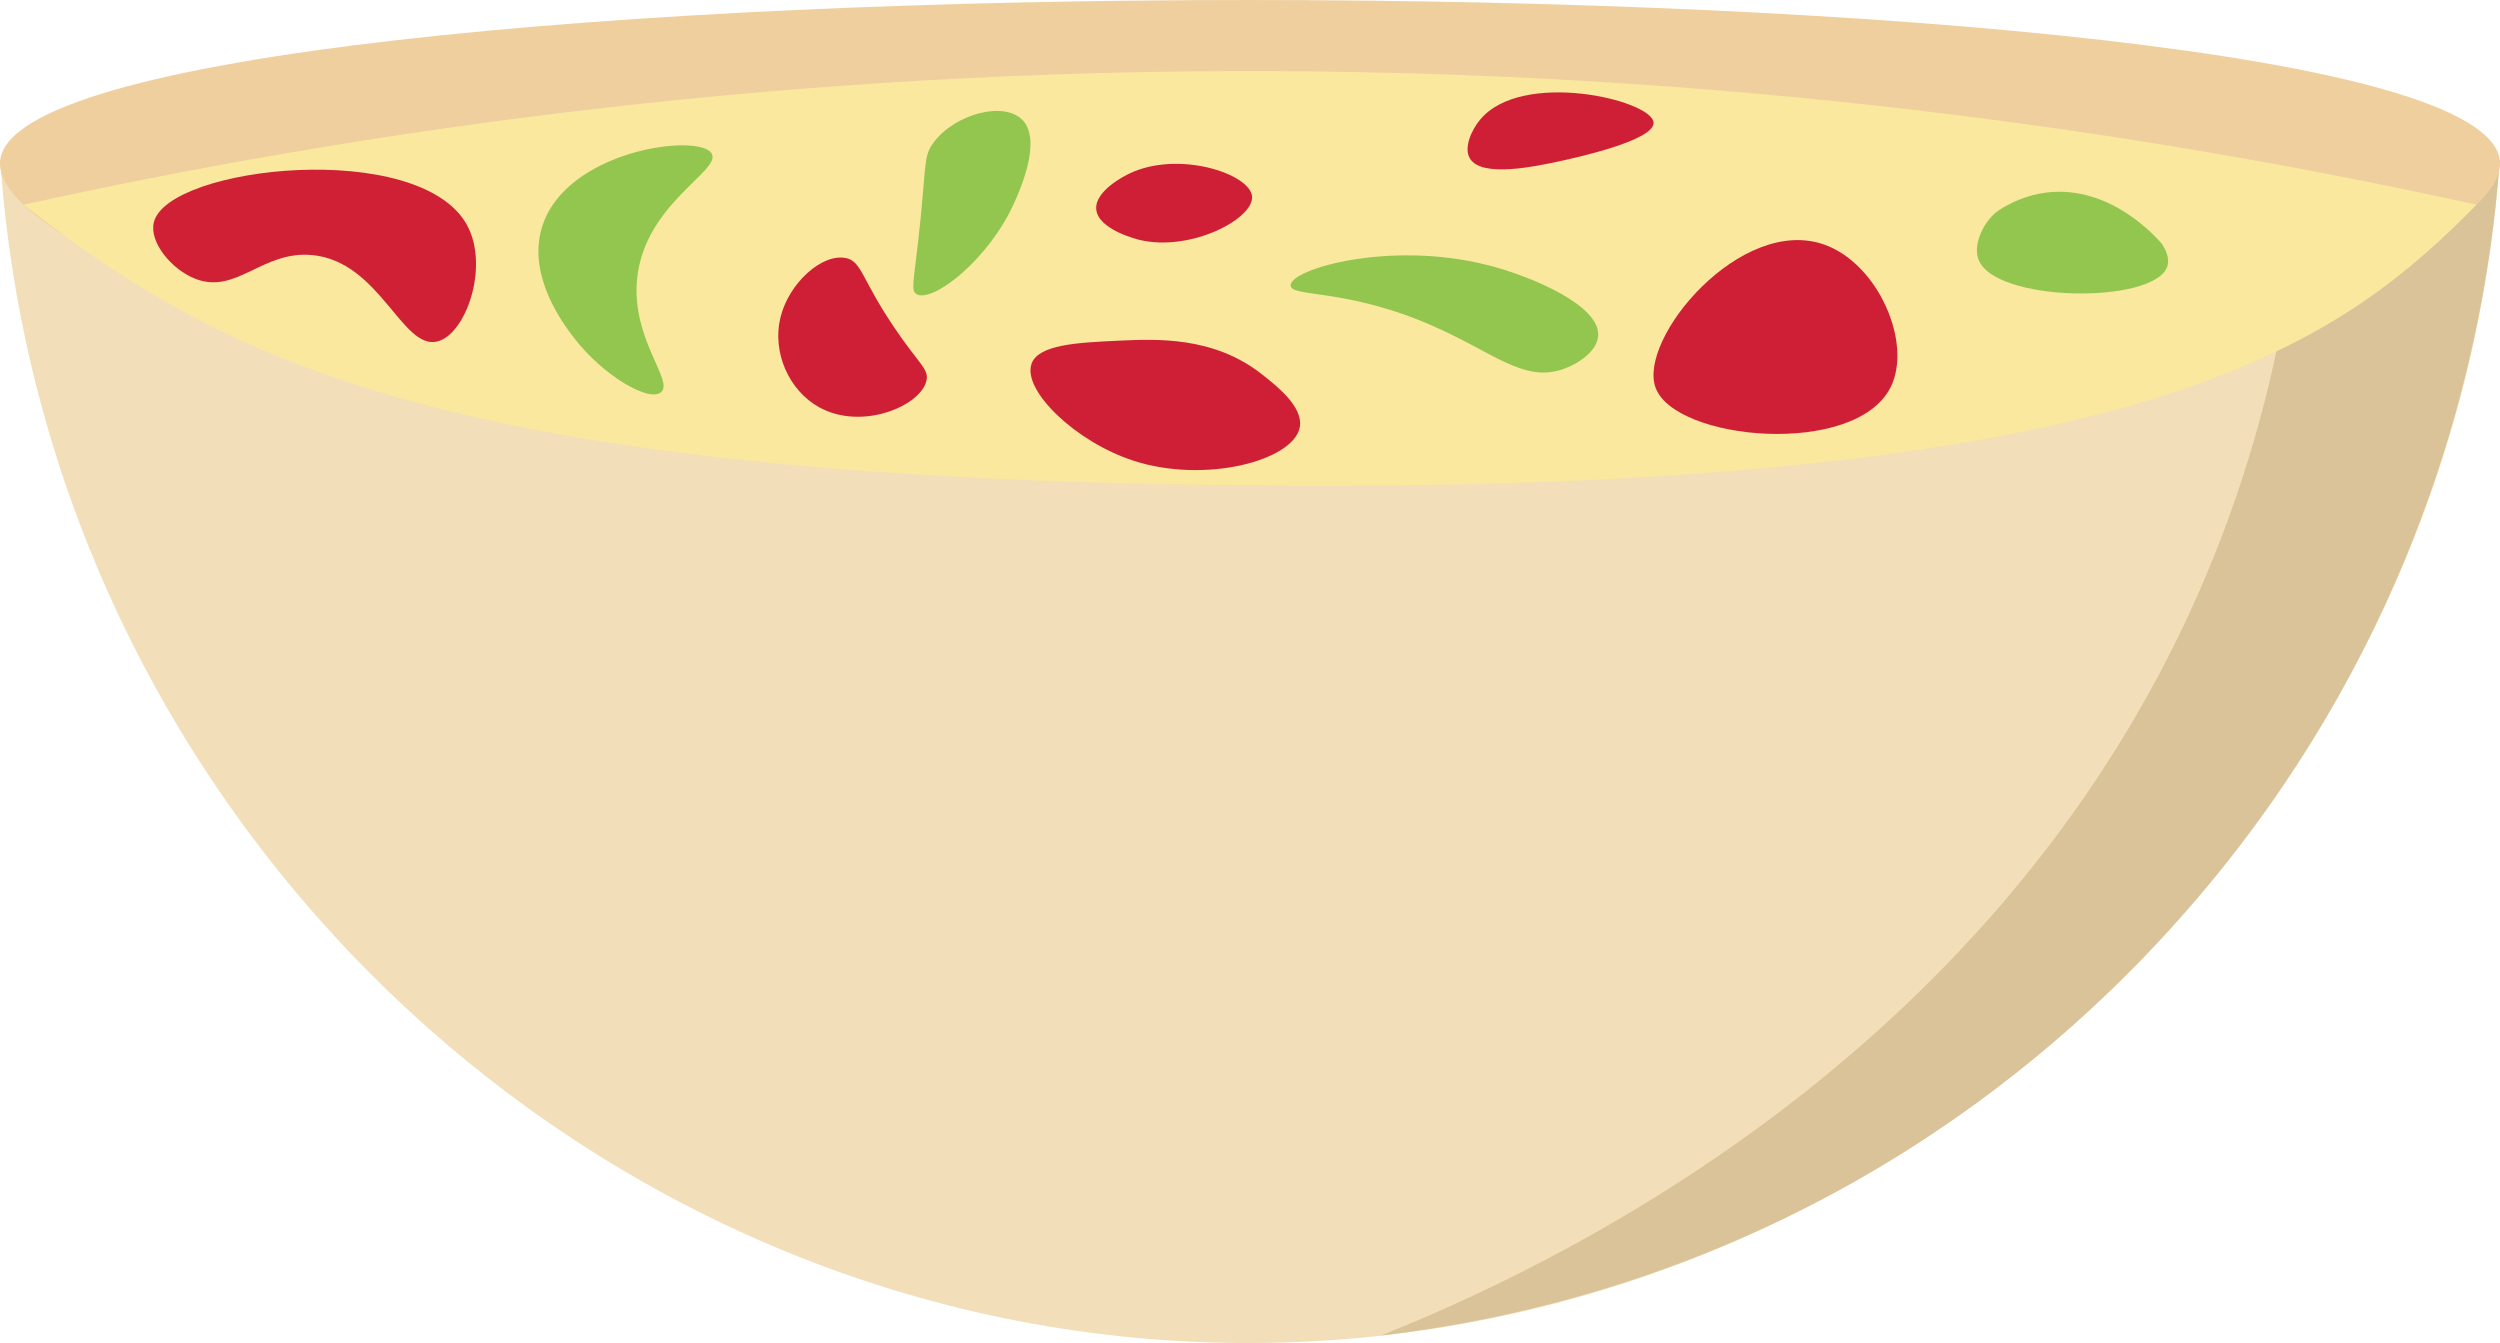 <?xml version="1.0" encoding="UTF-8"?>
<svg xmlns="http://www.w3.org/2000/svg" version="1.1" viewBox="0 0 242.9 130.49">
  <!-- Generator: Adobe Illustrator 29.1.0, SVG Export Plug-In . SVG Version: 2.1.0 Build 142)  -->
  <defs>
    <style>
      .st0 {
        fill: #efcf9d;
      }

      .st1 {
        fill: #dbc399;
      }

      .st2 {
        fill: #cf1f36;
      }

      .st3 {
        fill: #f9e89e;
      }

      .st4 {
        fill: #f2dfb9;
      }

      .st5 {
        fill: #93c64e;
      }

      .st6 {
        fill: #93c64f;
      }

      .st7 {
        fill: #cf2036;
      }
    </style>
  </defs>
  <g id="Layer_1">
    <g>
      <path class="st4" d="M.02,15.56c4.36,63.14,55.93,112.75,117.2,114.86,64.3,2.21,120.99-48.53,125.65-114.86H.02Z"/>
      <path class="st1" d="M242.88,15.56c-6.9,4.44-13.8,8.88-20.71,13.32-1.5,8.93-4.15,18.75-8.63,28.89-20.23,45.78-63.6,65.68-79.37,71.99,9.55-1.12,23.68-3.89,39.15-11.36,27.98-13.51,43.38-34.19,49.64-43.77,15.81-24.21,19.09-47.73,19.92-59.08Z"/>
      <path class="st0" d="M.02,15.56c-1.29,10.99,63.07,31.73,121.95,31.6,58.2-.12,122.19-20.65,120.91-31.6C240.44-5.18,2.46-5.19.02,15.56Z"/>
    </g>
  </g>
  <g id="Layer_2">
    <path class="st3" d="M2.28,19.89c31.13-6.86,70.85-12.8,117.05-12.98,48.1-.18,89.31,5.93,121.28,12.98-.85.88-2.21,2.25-3.95,3.83-12.93,11.72-34.95,24.45-117.56,23.43-68.72-.84-92.54-10.12-110.53-22.6-2.71-1.88-4.86-3.54-6.28-4.66Z"/>
    <path class="st2" d="M100.23,35.34c-.93,2.56,4.24,7.59,9.92,9.43,6.93,2.24,15.47,0,16.13-3.23.4-1.99-2.25-4.06-3.72-5.21-4.68-3.66-10.2-3.4-13.89-3.23-3.97.19-7.76.37-8.44,2.23Z"/>
    <path class="st2" d="M177.23,23.76c-8.09-2.85-18.1,9.12-16.38,13.89,1.87,5.19,19.38,6.79,22.83,0,2.17-4.28-1.18-12.04-6.45-13.89Z"/>
    <path class="st2" d="M110.73,23.31c-.25-.06-4.05-1-4.22-2.98-.15-1.81,2.86-3.3,3.23-3.47,4.73-2.27,11.72,0,11.91,2.23.18,2.16-5.95,5.4-10.92,4.22Z"/>
    <path class="st2" d="M143.79,11.65c-.8.97-1.59,2.67-.99,3.72,1.11,1.95,6.45.79,8.93.25,1.26-.28,9.07-1.97,8.93-3.72-.17-2.19-12.84-5.18-16.87-.25Z"/>
    <path class="st6" d="M99.38,11.7c-1.79-1.94-6.64-.63-8.7,2.18-1.02,1.39-.63,2.15-1.46,9.46-.47,4.13-.7,4.87-.21,5.21,1.48,1.01,7.05-3.27,9.55-8.88.56-1.26,2.66-5.97.82-7.98Z"/>
    <path class="st6" d="M194.19,20.45c-1.32.86-2.52,3.16-1.98,4.71,1.46,4.25,17.11,4.42,18.36.74.28-.81-.19-1.69-.5-2.18-.49-.58-4.96-5.74-11.17-5.02-2.03.24-3.63,1.04-4.71,1.74Z"/>
    <path class="st6" d="M144.5,25.75c-9.41-2.4-19.13.37-19.1,1.98.02,1.2,5.4.22,13.89,3.97,5.8,2.56,8.69,5.4,12.41,4.22,1.55-.49,3.5-1.77,3.58-3.32.17-2.93-6.43-5.74-10.78-6.86Z"/>
    <path class="st2" d="M82.19,25.07c1.54.34,1.48,1.97,4.64,6.67,2.43,3.62,3.43,4.09,3.19,5.22-.52,2.46-6.25,4.92-10.43,2.61-2.96-1.64-4.57-5.35-3.77-8.69.81-3.39,4.08-6.3,6.38-5.8Z"/>
    <path class="st5" d="M69.15,14.93c.96,1.66-6.53,4.87-7.25,12.17-.58,5.85,3.62,9.92,2.32,11.01-1.2,1-5.67-1.68-8.4-5.22-.94-1.22-4.59-5.92-3.19-10.72,2.22-7.62,15.34-9.29,16.52-7.25Z"/>
    <path class="st7" d="M14.95,21.59c-.48,1.9,1.69,4.6,4.06,5.51,3.96,1.52,6.48-2.76,11.3-2.32,6.59.6,8.75,9.23,12.17,8.4,2.78-.67,5.09-7.28,2.9-11.3-4.59-8.43-29.05-5.76-30.43-.29Z"/>
  </g>
</svg>